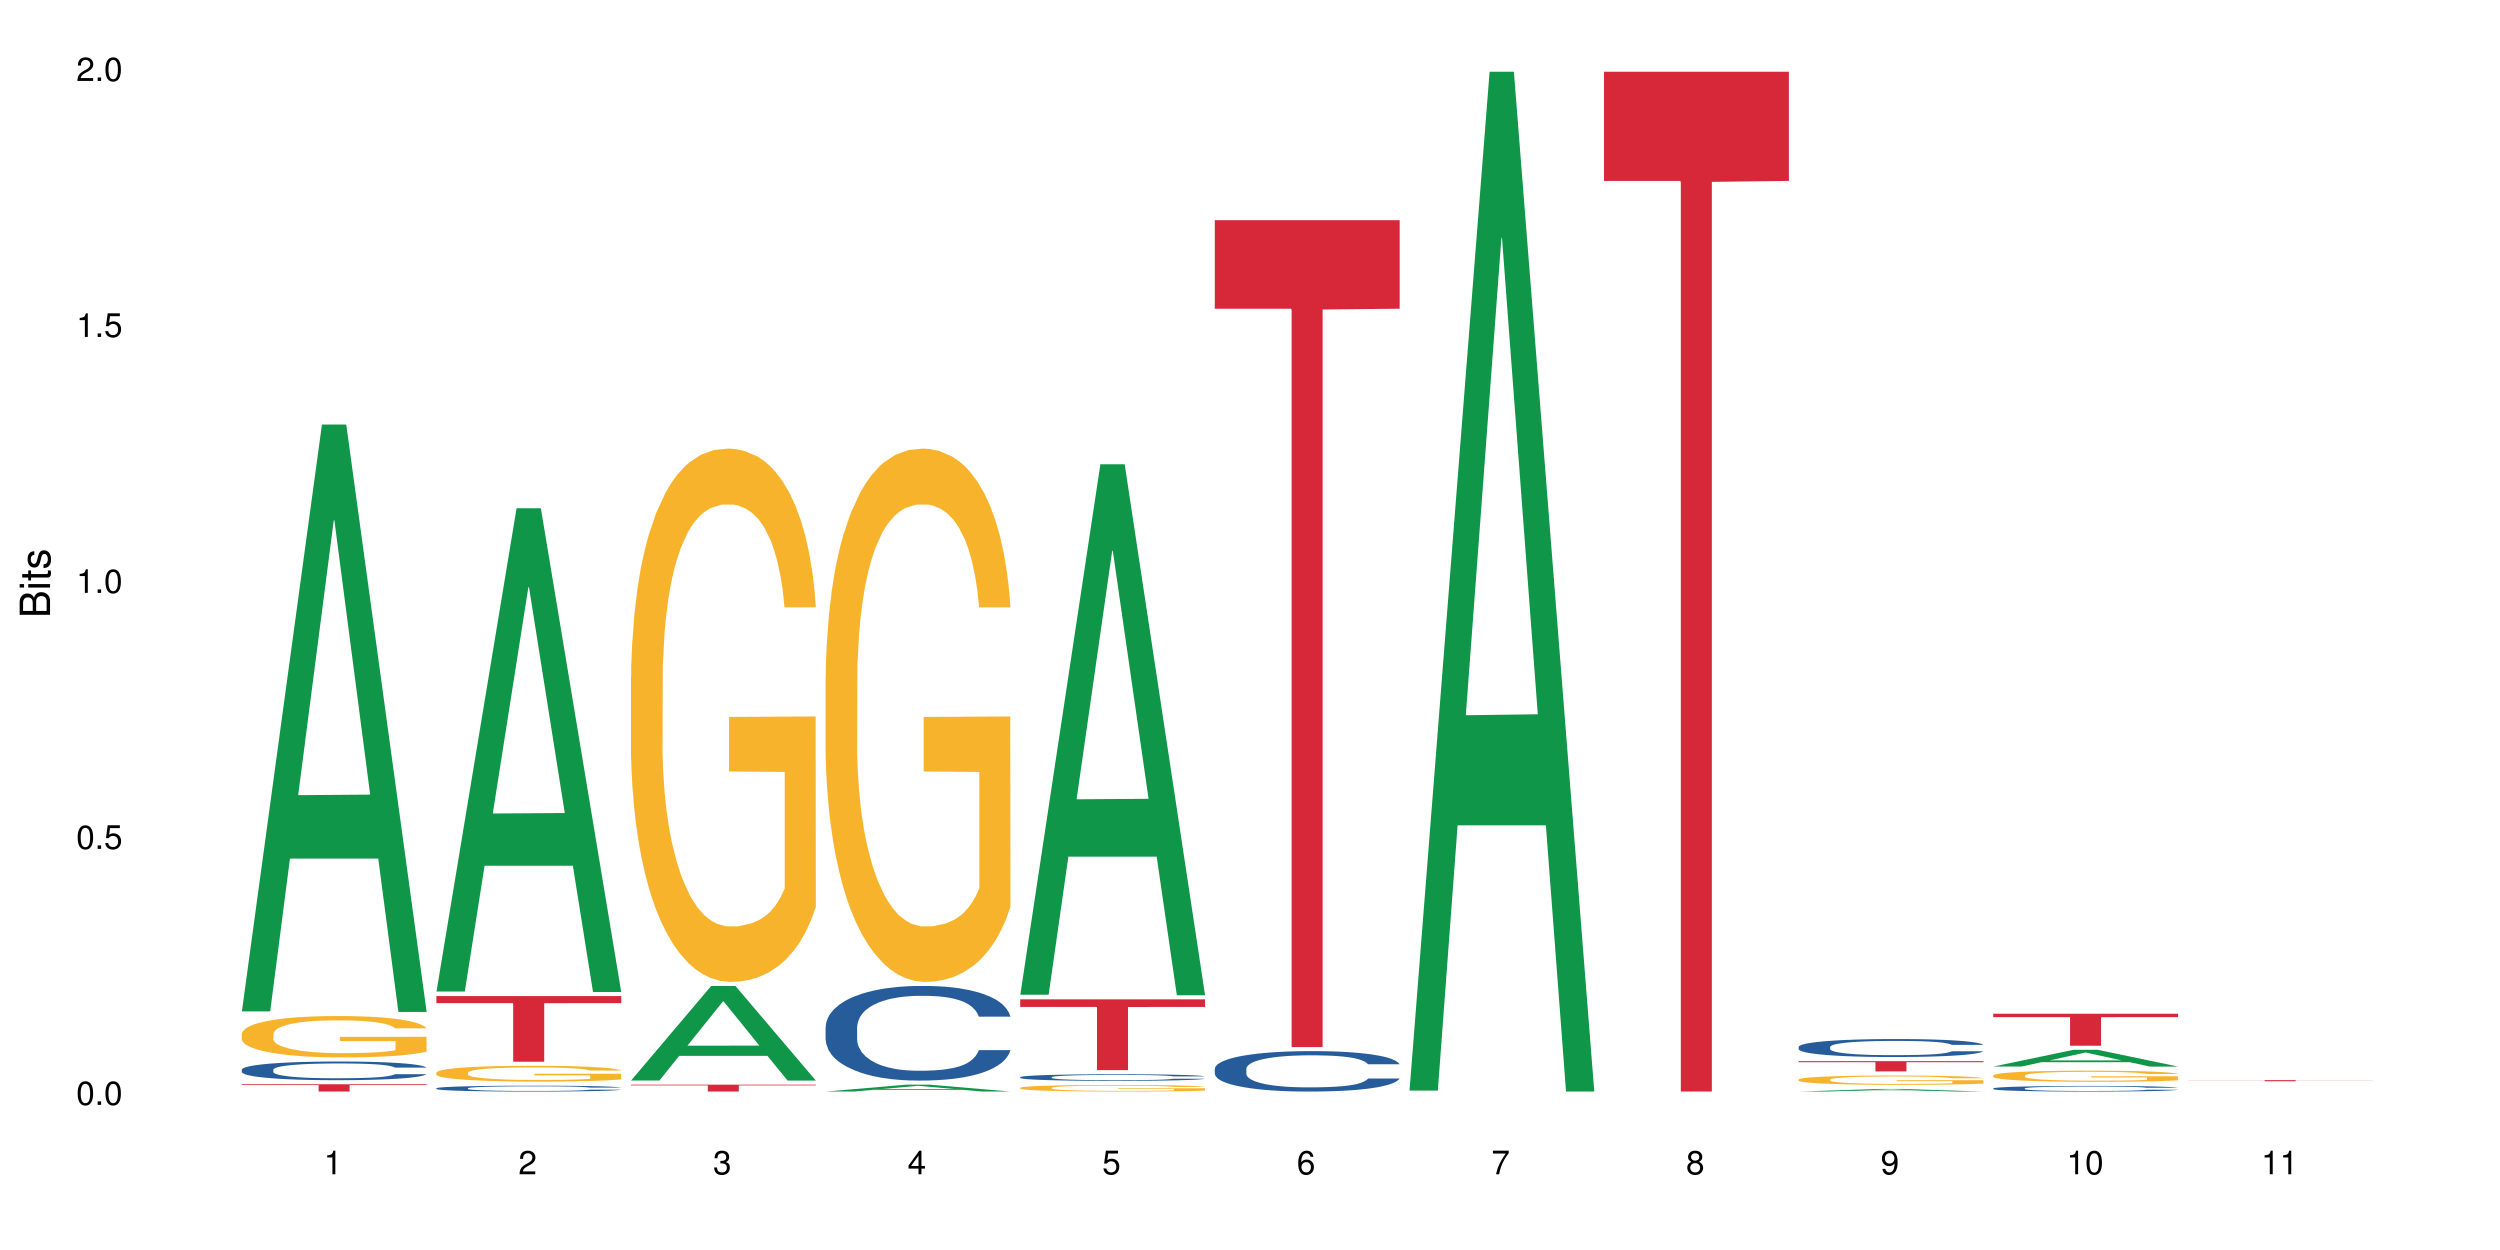 <?xml version="1.0" encoding="UTF-8"?>
<svg xmlns="http://www.w3.org/2000/svg" xmlns:xlink="http://www.w3.org/1999/xlink" width="720pt" height="360pt" viewBox="0 0 720 360" version="1.1">
<defs>
<g>
<symbol overflow="visible" id="glyph0-0">
<path style="stroke:none;" d=""/>
</symbol>
<symbol overflow="visible" id="glyph0-1">
<path style="stroke:none;" d="M 2.641 -6.797 C 2 -6.797 1.422 -6.531 1.078 -6.047 C 0.641 -5.453 0.406 -4.547 0.406 -3.297 C 0.406 -1 1.188 0.219 2.641 0.219 C 4.078 0.219 4.859 -1 4.859 -3.234 C 4.859 -4.562 4.656 -5.438 4.203 -6.047 C 3.844 -6.531 3.281 -6.797 2.641 -6.797 Z M 2.641 -6.047 C 3.547 -6.047 4 -5.125 4 -3.312 C 4 -1.375 3.562 -0.484 2.625 -0.484 C 1.734 -0.484 1.281 -1.422 1.281 -3.281 C 1.281 -5.141 1.734 -6.047 2.641 -6.047 Z M 2.641 -6.047 "/>
</symbol>
<symbol overflow="visible" id="glyph0-2">
<path style="stroke:none;" d="M 1.828 -1 L 0.828 -1 L 0.828 0 L 1.828 0 Z M 1.828 -1 "/>
</symbol>
<symbol overflow="visible" id="glyph0-3">
<path style="stroke:none;" d="M 4.562 -6.797 L 1.062 -6.797 L 0.547 -3.094 L 1.328 -3.094 C 1.719 -3.562 2.047 -3.734 2.578 -3.734 C 3.484 -3.734 4.062 -3.109 4.062 -2.094 C 4.062 -1.125 3.484 -0.531 2.578 -0.531 C 1.828 -0.531 1.375 -0.906 1.188 -1.672 L 0.328 -1.672 C 0.453 -1.109 0.547 -0.844 0.75 -0.594 C 1.125 -0.078 1.828 0.219 2.594 0.219 C 3.969 0.219 4.922 -0.781 4.922 -2.219 C 4.922 -3.562 4.031 -4.484 2.719 -4.484 C 2.25 -4.484 1.859 -4.359 1.469 -4.062 L 1.734 -5.969 L 4.562 -5.969 Z M 4.562 -6.797 "/>
</symbol>
<symbol overflow="visible" id="glyph0-4">
<path style="stroke:none;" d="M 2.484 -4.844 L 2.484 0 L 3.328 0 L 3.328 -6.797 L 2.766 -6.797 C 2.469 -5.75 2.281 -5.609 0.984 -5.453 L 0.984 -4.844 Z M 2.484 -4.844 "/>
</symbol>
<symbol overflow="visible" id="glyph0-5">
<path style="stroke:none;" d="M 4.859 -0.828 L 1.281 -0.828 C 1.359 -1.391 1.672 -1.75 2.5 -2.234 L 3.469 -2.75 C 4.406 -3.266 4.906 -3.969 4.906 -4.812 C 4.906 -5.375 4.672 -5.906 4.266 -6.266 C 3.859 -6.625 3.375 -6.797 2.719 -6.797 C 1.859 -6.797 1.219 -6.5 0.844 -5.922 C 0.609 -5.562 0.5 -5.125 0.484 -4.438 L 1.328 -4.438 C 1.359 -4.906 1.406 -5.188 1.531 -5.406 C 1.75 -5.812 2.188 -6.062 2.703 -6.062 C 3.469 -6.062 4.031 -5.516 4.031 -4.781 C 4.031 -4.25 3.719 -3.797 3.125 -3.438 L 2.234 -2.938 C 0.812 -2.141 0.406 -1.5 0.328 0 L 4.859 0 Z M 4.859 -0.828 "/>
</symbol>
<symbol overflow="visible" id="glyph0-6">
<path style="stroke:none;" d="M 2.125 -3.125 L 2.578 -3.125 C 3.516 -3.125 3.984 -2.703 3.984 -1.891 C 3.984 -1.031 3.469 -0.531 2.578 -0.531 C 1.656 -0.531 1.203 -0.984 1.156 -1.969 L 0.312 -1.969 C 0.344 -1.422 0.438 -1.078 0.609 -0.766 C 0.953 -0.109 1.625 0.219 2.547 0.219 C 3.953 0.219 4.859 -0.609 4.859 -1.906 C 4.859 -2.766 4.516 -3.25 3.703 -3.516 C 4.344 -3.766 4.656 -4.25 4.656 -4.938 C 4.656 -6.109 3.875 -6.797 2.578 -6.797 C 1.203 -6.797 0.484 -6.047 0.453 -4.609 L 1.297 -4.609 C 1.312 -5.016 1.344 -5.25 1.453 -5.453 C 1.641 -5.828 2.062 -6.062 2.594 -6.062 C 3.344 -6.062 3.797 -5.625 3.797 -4.906 C 3.797 -4.422 3.609 -4.141 3.25 -3.984 C 3.016 -3.891 2.719 -3.844 2.125 -3.844 Z M 2.125 -3.125 "/>
</symbol>
<symbol overflow="visible" id="glyph0-7">
<path style="stroke:none;" d="M 3.141 -1.625 L 3.141 0 L 3.984 0 L 3.984 -1.625 L 4.984 -1.625 L 4.984 -2.391 L 3.984 -2.391 L 3.984 -6.797 L 3.359 -6.797 L 0.266 -2.516 L 0.266 -1.625 Z M 3.141 -2.391 L 1 -2.391 L 3.141 -5.359 Z M 3.141 -2.391 "/>
</symbol>
<symbol overflow="visible" id="glyph0-8">
<path style="stroke:none;" d="M 4.781 -5.031 C 4.609 -6.141 3.891 -6.797 2.844 -6.797 C 2.094 -6.797 1.422 -6.438 1.031 -5.828 C 0.609 -5.172 0.406 -4.344 0.406 -3.094 C 0.406 -1.953 0.578 -1.234 0.984 -0.625 C 1.359 -0.078 1.953 0.219 2.703 0.219 C 3.984 0.219 4.922 -0.734 4.922 -2.078 C 4.922 -3.344 4.062 -4.234 2.844 -4.234 C 2.172 -4.234 1.641 -3.969 1.281 -3.469 C 1.281 -5.125 1.828 -6.047 2.797 -6.047 C 3.391 -6.047 3.797 -5.672 3.938 -5.031 Z M 2.734 -3.484 C 3.547 -3.484 4.062 -2.922 4.062 -2 C 4.062 -1.156 3.484 -0.531 2.703 -0.531 C 1.922 -0.531 1.328 -1.188 1.328 -2.047 C 1.328 -2.891 1.906 -3.484 2.734 -3.484 Z M 2.734 -3.484 "/>
</symbol>
<symbol overflow="visible" id="glyph0-9">
<path style="stroke:none;" d="M 4.984 -6.797 L 0.438 -6.797 L 0.438 -5.969 L 4.109 -5.969 C 2.5 -3.656 1.828 -2.234 1.328 0 L 2.219 0 C 2.594 -2.172 3.453 -4.047 4.984 -6.094 Z M 4.984 -6.797 "/>
</symbol>
<symbol overflow="visible" id="glyph0-10">
<path style="stroke:none;" d="M 3.75 -3.578 C 4.453 -4 4.688 -4.344 4.688 -4.984 C 4.688 -6.047 3.844 -6.797 2.641 -6.797 C 1.438 -6.797 0.594 -6.047 0.594 -4.984 C 0.594 -4.359 0.828 -4.016 1.516 -3.578 C 0.734 -3.203 0.359 -2.641 0.359 -1.891 C 0.359 -0.641 1.297 0.219 2.641 0.219 C 3.984 0.219 4.922 -0.641 4.922 -1.875 C 4.922 -2.641 4.531 -3.203 3.75 -3.578 Z M 2.641 -6.047 C 3.359 -6.047 3.812 -5.625 3.812 -4.969 C 3.812 -4.344 3.344 -3.922 2.641 -3.922 C 1.922 -3.922 1.453 -4.344 1.453 -4.984 C 1.453 -5.625 1.922 -6.047 2.641 -6.047 Z M 2.641 -3.203 C 3.484 -3.203 4.062 -2.672 4.062 -1.875 C 4.062 -1.062 3.484 -0.531 2.625 -0.531 C 1.797 -0.531 1.219 -1.078 1.219 -1.875 C 1.219 -2.672 1.797 -3.203 2.641 -3.203 Z M 2.641 -3.203 "/>
</symbol>
<symbol overflow="visible" id="glyph0-11">
<path style="stroke:none;" d="M 0.516 -1.547 C 0.672 -0.438 1.406 0.219 2.438 0.219 C 3.188 0.219 3.859 -0.141 4.266 -0.75 C 4.688 -1.406 4.891 -2.25 4.891 -3.484 C 4.891 -4.625 4.703 -5.359 4.312 -5.953 C 3.938 -6.5 3.344 -6.797 2.594 -6.797 C 1.297 -6.797 0.359 -5.844 0.359 -4.516 C 0.359 -3.25 1.234 -2.344 2.453 -2.344 C 3.094 -2.344 3.562 -2.578 4.016 -3.109 C 4 -1.453 3.469 -0.531 2.5 -0.531 C 1.906 -0.531 1.484 -0.906 1.359 -1.547 Z M 2.578 -6.062 C 3.375 -6.062 3.969 -5.406 3.969 -4.531 C 3.969 -3.688 3.375 -3.094 2.547 -3.094 C 1.734 -3.094 1.234 -3.672 1.234 -4.578 C 1.234 -5.438 1.797 -6.062 2.578 -6.062 Z M 2.578 -6.062 "/>
</symbol>
<symbol overflow="visible" id="glyph1-0">
<path style="stroke:none;" d=""/>
</symbol>
<symbol overflow="visible" id="glyph1-1">
<path style="stroke:none;" d="M 0 -0.953 L 0 -4.891 C 0 -5.719 -0.234 -6.344 -0.734 -6.797 C -1.188 -7.234 -1.812 -7.469 -2.5 -7.469 C -3.547 -7.469 -4.188 -7 -4.625 -5.875 C -4.984 -6.672 -5.641 -7.094 -6.531 -7.094 C -7.156 -7.094 -7.734 -6.859 -8.141 -6.391 C -8.562 -5.938 -8.75 -5.344 -8.75 -4.5 L -8.75 -0.953 Z M -4.984 -2.062 L -7.766 -2.062 L -7.766 -4.219 C -7.766 -4.844 -7.688 -5.203 -7.453 -5.5 C -7.219 -5.812 -6.859 -5.969 -6.375 -5.969 C -5.906 -5.969 -5.531 -5.812 -5.297 -5.5 C -5.062 -5.203 -4.984 -4.844 -4.984 -4.219 Z M -0.984 -2.062 L -4 -2.062 L -4 -4.781 C -4 -5.328 -3.859 -5.688 -3.578 -5.953 C -3.297 -6.219 -2.922 -6.359 -2.484 -6.359 C -2.062 -6.359 -1.688 -6.219 -1.406 -5.953 C -1.109 -5.688 -0.984 -5.328 -0.984 -4.781 Z M -0.984 -2.062 "/>
</symbol>
<symbol overflow="visible" id="glyph1-2">
<path style="stroke:none;" d="M -6.281 -1.797 L -6.281 -0.797 L 0 -0.797 L 0 -1.797 Z M -8.75 -1.797 L -8.75 -0.797 L -7.484 -0.797 L -7.484 -1.797 Z M -8.75 -1.797 "/>
</symbol>
<symbol overflow="visible" id="glyph1-3">
<path style="stroke:none;" d="M -6.281 -3.047 L -6.281 -2.016 L -8.016 -2.016 L -8.016 -1.016 L -6.281 -1.016 L -6.281 -0.172 L -5.469 -0.172 L -5.469 -1.016 L -0.719 -1.016 C -0.078 -1.016 0.281 -1.453 0.281 -2.234 C 0.281 -2.469 0.25 -2.719 0.188 -3.047 L -0.641 -3.047 C -0.609 -2.922 -0.594 -2.766 -0.594 -2.562 C -0.594 -2.141 -0.719 -2.016 -1.156 -2.016 L -5.469 -2.016 L -5.469 -3.047 Z M -6.281 -3.047 "/>
</symbol>
<symbol overflow="visible" id="glyph1-4">
<path style="stroke:none;" d="M -4.531 -5.25 C -5.766 -5.25 -6.469 -4.422 -6.469 -2.969 C -6.469 -1.516 -5.719 -0.562 -4.547 -0.562 C -3.562 -0.562 -3.094 -1.062 -2.734 -2.562 L -2.516 -3.484 C -2.344 -4.188 -2.094 -4.469 -1.625 -4.469 C -1.047 -4.469 -0.641 -3.875 -0.641 -3 C -0.641 -2.453 -0.797 -2 -1.062 -1.75 C -1.25 -1.594 -1.422 -1.531 -1.875 -1.469 L -1.875 -0.406 C -0.422 -0.453 0.281 -1.266 0.281 -2.922 C 0.281 -4.5 -0.5 -5.516 -1.719 -5.516 C -2.656 -5.516 -3.172 -4.984 -3.469 -3.734 L -3.703 -2.766 C -3.891 -1.953 -4.156 -1.609 -4.594 -1.609 C -5.172 -1.609 -5.547 -2.125 -5.547 -2.938 C -5.547 -3.75 -5.203 -4.172 -4.531 -4.203 Z M -4.531 -5.25 "/>
</symbol>
</g>
</defs>
<g id="surface45314">
<rect x="0" y="0" width="720" height="360" style="fill:rgb(100%,100%,100%);fill-opacity:1;stroke:none;"/>
<path style=" stroke:none;fill-rule:nonzero;fill:rgb(6.275%,58.824%,28.235%);fill-opacity:1;" d="M 69.629 291.277 L 69.688 291.121 L 92.723 122.258 L 99.723 122.258 L 122.875 291.438 L 114.738 291.438 L 108.938 247.277 L 83.508 247.277 L 77.82 291.277 L 69.629 291.277 L 85.957 229.008 L 106.605 228.848 L 96.309 149.898 L 96.195 149.738 L 96.082 150.215 L 85.898 228.848 L 85.957 229.008 Z M 69.629 291.277 "/>
<path style=" stroke:none;fill-rule:nonzero;fill:rgb(14.51%,36.078%,60%);fill-opacity:1;" d="M 69.629 308.059 L 69.695 308.055 L 69.695 307.938 L 69.891 307.75 L 70.344 307.516 L 70.797 307.352 L 71.969 307.062 L 73.59 306.781 L 75.277 306.566 L 76.512 306.438 L 77.617 306.34 L 80.148 306.16 L 81.773 306.066 L 83.523 305.98 L 85.668 305.898 L 87.227 305.848 L 90.73 305.77 L 93.328 305.738 L 95.344 305.723 L 99.691 305.723 L 102.289 305.742 L 104.172 305.766 L 106.25 305.805 L 108.004 305.848 L 111.055 305.957 L 113.781 306.094 L 115.016 306.172 L 116.965 306.324 L 118.457 306.473 L 119.496 306.602 L 120.664 306.781 L 121.703 307.004 L 122.484 307.254 L 122.875 307.465 L 113.781 307.465 L 113.328 307.27 L 112.809 307.117 L 111.836 306.914 L 110.859 306.773 L 109.496 306.629 L 108.266 306.535 L 106.574 306.445 L 105.082 306.383 L 103.523 306.34 L 102.031 306.312 L 99.172 306.281 L 95.863 306.281 L 94.629 306.293 L 92.098 306.332 L 90.73 306.363 L 88.785 306.434 L 87.422 306.496 L 85.797 306.598 L 84.695 306.68 L 83.328 306.809 L 82.355 306.922 L 81.254 307.082 L 80.602 307.203 L 80.02 307.344 L 79.5 307.504 L 79.109 307.676 L 78.852 307.859 L 78.719 308.035 L 78.719 308.797 L 78.852 308.973 L 79.176 309.18 L 80.02 309.48 L 81.254 309.738 L 82.68 309.945 L 84.043 310.094 L 84.824 310.16 L 85.863 310.238 L 87.484 310.34 L 89.824 310.438 L 91.188 310.477 L 93.266 310.516 L 95.406 310.535 L 98.266 310.535 L 100.797 310.516 L 102.484 310.492 L 104.238 310.449 L 106.641 310.367 L 108.133 310.289 L 109.434 310.195 L 110.406 310.102 L 111.055 310.023 L 112.031 309.871 L 112.809 309.703 L 113.395 309.531 L 113.781 309.367 L 122.875 309.367 L 122.484 309.562 L 121.898 309.754 L 121.316 309.895 L 120.406 310.066 L 119.367 310.219 L 117.875 310.391 L 116.641 310.504 L 115.016 310.629 L 113.523 310.723 L 111.898 310.805 L 109.496 310.902 L 107.938 310.953 L 106.25 310.996 L 104.238 311.035 L 101.707 311.07 L 98.977 311.09 L 96.445 311.094 L 93.719 311.086 L 91.707 311.066 L 89.043 311.02 L 85.73 310.934 L 83.328 310.84 L 81.445 310.746 L 79.824 310.648 L 78.004 310.516 L 75.668 310.301 L 74.238 310.133 L 73.266 309.996 L 72.16 309.805 L 71.383 309.633 L 70.473 309.355 L 69.824 309.008 L 69.629 308.738 Z M 69.629 308.059 "/>
<path style=" stroke:none;fill-rule:nonzero;fill:rgb(96.863%,70.196%,16.863%);fill-opacity:1;" d="M 69.629 297.727 L 69.695 297.715 L 69.695 297.496 L 69.953 297.008 L 70.602 296.332 L 71.449 295.773 L 72.355 295.34 L 72.941 295.109 L 73.914 294.785 L 74.758 294.543 L 76.902 294.055 L 79.629 293.598 L 81.121 293.402 L 82.809 293.215 L 85.215 293.008 L 86.316 292.934 L 89.691 292.758 L 93.523 292.648 L 97.746 292.617 L 99.691 292.629 L 102.355 292.672 L 105.992 292.793 L 108.07 292.898 L 109.691 293.008 L 111.379 293.152 L 113.457 293.367 L 115.406 293.629 L 116.965 293.891 L 118.523 294.219 L 119.82 294.566 L 120.926 294.949 L 121.898 295.406 L 122.484 295.785 L 122.875 296.168 L 113.848 296.168 L 113.328 295.785 L 112.742 295.492 L 111.77 295.133 L 110.797 294.871 L 109.82 294.664 L 108.004 294.383 L 106.445 294.207 L 104.496 294.055 L 102.613 293.957 L 100.473 293.891 L 99.172 293.871 L 95.73 293.871 L 92.613 293.945 L 90.797 294.031 L 89.5 294.121 L 87.68 294.285 L 86.578 294.414 L 85.926 294.5 L 83.98 294.84 L 82.68 295.145 L 81.965 295.352 L 81.059 295.676 L 80.406 295.973 L 79.695 296.406 L 79.305 296.734 L 78.785 297.473 L 78.719 299.434 L 78.914 299.848 L 79.305 300.293 L 79.824 300.688 L 80.602 301.102 L 81.383 301.418 L 82.746 301.84 L 83.914 302.125 L 84.824 302.309 L 86.578 302.605 L 87.289 302.703 L 88.98 302.898 L 90.73 303.051 L 92.875 303.18 L 94.5 303.246 L 97.094 303.301 L 100.406 303.301 L 104.305 303.234 L 106.77 303.148 L 108.457 303.062 L 109.562 302.984 L 110.926 302.863 L 111.898 302.758 L 112.809 302.637 L 113.914 302.453 L 113.914 299.848 L 97.875 299.836 L 97.875 298.617 L 122.809 298.605 L 122.875 302.863 L 121.512 303.16 L 119.82 303.441 L 118.199 303.66 L 116.512 303.844 L 114.109 304.051 L 112.16 304.184 L 109.172 304.336 L 106.445 304.434 L 103.59 304.5 L 101.055 304.531 L 98.07 304.543 L 95.406 304.52 L 92.551 304.453 L 90.277 304.367 L 88.199 304.258 L 86.121 304.117 L 83.523 303.891 L 81.836 303.703 L 80.082 303.477 L 78.332 303.203 L 76.773 302.91 L 75.734 302.68 L 74.695 302.418 L 73.59 302.094 L 72.551 301.723 L 71.773 301.383 L 71.059 301.004 L 70.539 300.645 L 70.02 300.152 L 69.758 299.762 L 69.629 299.422 Z M 69.629 297.727 "/>
<path style=" stroke:none;fill-rule:nonzero;fill:rgb(83.922%,15.686%,22.353%);fill-opacity:1;" d="M 69.629 312.273 L 122.875 312.273 L 122.875 312.5 L 100.684 312.5 L 100.684 314.371 L 91.754 314.371 L 91.754 312.504 L 91.625 312.5 L 69.629 312.5 Z M 69.629 312.273 "/>
<path style=" stroke:none;fill-rule:nonzero;fill:rgb(6.275%,58.824%,28.235%);fill-opacity:1;" d="M 125.676 285.566 L 125.734 285.434 L 148.77 146.375 L 155.77 146.375 L 178.918 285.695 L 170.785 285.695 L 164.984 249.328 L 139.555 249.328 L 133.867 285.566 L 125.676 285.566 L 142 234.285 L 162.652 234.152 L 152.355 169.137 L 152.242 169.004 L 152.129 169.398 L 141.945 234.152 L 142 234.285 Z M 125.676 285.566 "/>
<path style=" stroke:none;fill-rule:nonzero;fill:rgb(14.51%,36.078%,60%);fill-opacity:1;" d="M 125.676 313.418 L 125.742 313.414 L 125.742 313.379 L 125.934 313.32 L 126.391 313.246 L 126.844 313.195 L 128.012 313.105 L 129.637 313.016 L 131.324 312.949 L 132.559 312.906 L 133.664 312.879 L 136.195 312.82 L 137.816 312.789 L 139.57 312.766 L 141.715 312.738 L 143.273 312.723 L 146.777 312.699 L 149.375 312.688 L 151.391 312.684 L 155.738 312.684 L 158.336 312.688 L 160.219 312.695 L 162.297 312.711 L 164.051 312.723 L 167.102 312.758 L 169.828 312.801 L 171.062 312.824 L 173.012 312.871 L 174.504 312.918 L 175.543 312.957 L 176.711 313.016 L 177.75 313.086 L 178.531 313.164 L 178.918 313.23 L 169.828 313.23 L 169.375 313.168 L 168.855 313.121 L 167.883 313.059 L 166.906 313.012 L 165.543 312.969 L 164.309 312.938 L 162.621 312.91 L 161.129 312.891 L 159.57 312.879 L 158.078 312.867 L 155.219 312.859 L 151.906 312.859 L 150.676 312.863 L 148.141 312.875 L 146.777 312.887 L 144.832 312.906 L 143.469 312.926 L 141.844 312.957 L 140.738 312.984 L 139.375 313.023 L 138.402 313.059 L 137.297 313.109 L 136.648 313.148 L 136.066 313.191 L 135.547 313.242 L 135.156 313.297 L 134.895 313.355 L 134.766 313.41 L 134.766 313.648 L 134.895 313.703 L 135.219 313.77 L 136.066 313.863 L 137.297 313.945 L 138.727 314.008 L 140.09 314.055 L 140.871 314.078 L 141.91 314.102 L 143.531 314.133 L 145.871 314.164 L 147.234 314.176 L 149.312 314.188 L 151.453 314.195 L 154.312 314.195 L 156.844 314.188 L 158.531 314.18 L 160.285 314.168 L 162.688 314.141 L 164.18 314.117 L 165.48 314.09 L 166.453 314.059 L 167.102 314.035 L 168.074 313.988 L 168.855 313.934 L 169.441 313.879 L 169.828 313.828 L 178.918 313.828 L 178.531 313.891 L 177.945 313.949 L 177.363 313.996 L 176.453 314.047 L 175.414 314.098 L 173.922 314.148 L 172.688 314.184 L 171.062 314.223 L 169.57 314.254 L 167.945 314.281 L 165.543 314.309 L 163.984 314.324 L 162.297 314.34 L 160.285 314.352 L 157.754 314.363 L 155.023 314.367 L 152.492 314.371 L 149.766 314.367 L 147.754 314.363 L 145.09 314.348 L 141.777 314.32 L 139.375 314.289 L 137.492 314.262 L 135.871 314.23 L 134.051 314.188 L 131.715 314.121 L 130.285 314.066 L 129.312 314.023 L 128.207 313.965 L 127.43 313.91 L 126.52 313.824 L 125.871 313.715 L 125.676 313.629 Z M 125.676 313.418 "/>
<path style=" stroke:none;fill-rule:nonzero;fill:rgb(96.863%,70.196%,16.863%);fill-opacity:1;" d="M 125.676 308.898 L 125.742 308.895 L 125.742 308.812 L 126 308.625 L 126.648 308.367 L 127.492 308.156 L 128.402 307.988 L 128.988 307.902 L 129.961 307.777 L 130.805 307.684 L 132.949 307.496 L 135.676 307.324 L 137.168 307.246 L 138.855 307.176 L 141.258 307.098 L 142.363 307.07 L 145.738 307.004 L 149.57 306.961 L 153.793 306.949 L 155.738 306.953 L 158.402 306.969 L 162.039 307.016 L 164.117 307.055 L 165.738 307.098 L 167.426 307.152 L 169.504 307.234 L 171.453 307.336 L 173.012 307.434 L 174.57 307.559 L 175.867 307.691 L 176.973 307.84 L 177.945 308.012 L 178.531 308.16 L 178.918 308.305 L 169.895 308.305 L 169.375 308.16 L 168.789 308.047 L 167.816 307.91 L 166.844 307.809 L 165.867 307.73 L 164.051 307.621 L 162.492 307.555 L 160.543 307.496 L 158.66 307.461 L 156.52 307.434 L 155.219 307.426 L 151.777 307.426 L 148.66 307.457 L 146.844 307.488 L 145.543 307.523 L 143.727 307.586 L 142.621 307.633 L 141.973 307.668 L 140.027 307.797 L 138.727 307.914 L 138.012 307.992 L 137.105 308.117 L 136.453 308.23 L 135.738 308.395 L 135.352 308.52 L 134.832 308.805 L 134.766 309.551 L 134.961 309.711 L 135.352 309.879 L 135.871 310.031 L 136.648 310.188 L 137.43 310.309 L 138.793 310.473 L 139.961 310.578 L 140.871 310.652 L 142.621 310.762 L 143.336 310.801 L 145.023 310.875 L 146.777 310.934 L 148.922 310.984 L 150.543 311.008 L 153.141 311.027 L 156.453 311.027 L 160.348 311.004 L 162.816 310.973 L 164.504 310.938 L 165.609 310.91 L 166.973 310.863 L 167.945 310.82 L 168.855 310.773 L 169.961 310.703 L 169.961 309.711 L 153.922 309.707 L 153.922 309.238 L 178.855 309.234 L 178.918 310.863 L 177.555 310.977 L 175.867 311.082 L 174.246 311.168 L 172.555 311.238 L 170.152 311.316 L 168.207 311.367 L 165.219 311.426 L 162.492 311.461 L 159.637 311.488 L 157.102 311.5 L 154.117 311.504 L 151.453 311.496 L 148.598 311.469 L 146.324 311.438 L 144.246 311.395 L 142.168 311.34 L 139.57 311.254 L 137.883 311.184 L 136.129 311.094 L 134.375 310.992 L 132.816 310.879 L 131.777 310.793 L 130.742 310.691 L 129.637 310.566 L 128.598 310.426 L 127.82 310.297 L 127.105 310.152 L 126.586 310.016 L 126.066 309.828 L 125.805 309.676 L 125.676 309.547 Z M 125.676 308.898 "/>
<path style=" stroke:none;fill-rule:nonzero;fill:rgb(83.922%,15.686%,22.353%);fill-opacity:1;" d="M 125.676 286.875 L 178.918 286.875 L 178.918 288.898 L 156.73 288.918 L 156.73 305.77 L 147.801 305.77 L 147.801 288.934 L 147.672 288.898 L 125.676 288.898 Z M 125.676 286.875 "/>
<path style=" stroke:none;fill-rule:nonzero;fill:rgb(6.275%,58.824%,28.235%);fill-opacity:1;" d="M 181.723 311.188 L 181.777 311.16 L 204.816 283.965 L 211.812 283.965 L 234.965 311.211 L 226.832 311.211 L 221.031 304.098 L 195.602 304.098 L 189.914 311.188 L 181.723 311.188 L 198.047 301.156 L 218.695 301.133 L 208.402 288.414 L 208.289 288.391 L 208.172 288.465 L 197.992 301.133 L 198.047 301.156 Z M 181.723 311.188 "/>
<path style=" stroke:none;fill-rule:nonzero;fill:rgb(96.863%,70.196%,16.863%);fill-opacity:1;" d="M 181.723 194.973 L 181.785 194.832 L 181.785 192.027 L 182.047 185.715 L 182.695 177.02 L 183.539 169.863 L 184.449 164.254 L 185.035 161.309 L 186.008 157.102 L 186.852 154.016 L 188.996 147.703 L 191.723 141.809 L 193.215 139.285 L 194.902 136.902 L 197.305 134.234 L 198.41 133.254 L 201.785 131.008 L 205.617 129.605 L 209.836 129.188 L 211.785 129.328 L 214.449 129.887 L 218.082 131.43 L 220.16 132.832 L 221.785 134.234 L 223.473 136.059 L 225.551 138.863 L 227.5 142.23 L 229.059 145.598 L 230.617 149.805 L 231.914 154.293 L 233.02 159.203 L 233.992 165.094 L 234.578 170.004 L 234.965 174.914 L 225.941 174.914 L 225.422 170.004 L 224.836 166.219 L 223.863 161.59 L 222.891 158.223 L 221.914 155.559 L 220.098 151.91 L 218.539 149.664 L 216.59 147.703 L 214.707 146.441 L 212.566 145.598 L 211.266 145.316 L 207.824 145.316 L 204.707 146.301 L 202.891 147.422 L 201.59 148.543 L 199.773 150.648 L 198.668 152.332 L 198.02 153.453 L 196.07 157.801 L 194.773 161.73 L 194.059 164.395 L 193.148 168.602 L 192.5 172.391 L 191.785 178 L 191.398 182.207 L 190.879 191.746 L 190.812 216.996 L 191.008 222.328 L 191.398 228.078 L 191.918 233.129 L 192.695 238.457 L 193.477 242.527 L 194.84 247.996 L 196.008 251.645 L 196.918 254.027 L 198.668 257.816 L 199.383 259.078 L 201.07 261.602 L 202.824 263.566 L 204.969 265.25 L 206.59 266.09 L 209.188 266.793 L 212.5 266.793 L 216.395 265.949 L 218.863 264.828 L 220.551 263.707 L 221.656 262.727 L 223.02 261.184 L 223.992 259.777 L 224.902 258.234 L 226.004 255.852 L 226.004 222.328 L 209.969 222.188 L 209.969 206.477 L 234.902 206.336 L 234.965 261.184 L 233.602 264.969 L 231.914 268.617 L 230.293 271.422 L 228.602 273.805 L 226.199 276.473 L 224.254 278.156 L 221.266 280.117 L 218.539 281.379 L 215.68 282.223 L 213.148 282.645 L 210.164 282.785 L 207.5 282.504 L 204.645 281.66 L 202.371 280.539 L 200.293 279.137 L 198.215 277.312 L 195.617 274.367 L 193.93 271.984 L 192.176 269.035 L 190.422 265.531 L 188.863 261.742 L 187.824 258.797 L 186.785 255.43 L 185.684 251.223 L 184.645 246.453 L 183.863 242.105 L 183.152 237.195 L 182.633 232.566 L 182.113 226.254 L 181.852 221.203 L 181.723 216.855 Z M 181.723 194.973 "/>
<path style=" stroke:none;fill-rule:nonzero;fill:rgb(83.922%,15.686%,22.353%);fill-opacity:1;" d="M 181.723 312.391 L 234.965 312.391 L 234.965 312.602 L 212.777 312.605 L 212.777 314.371 L 203.848 314.371 L 203.848 312.605 L 203.719 312.602 L 181.723 312.602 Z M 181.723 312.391 "/>
<path style=" stroke:none;fill-rule:nonzero;fill:rgb(6.275%,58.824%,28.235%);fill-opacity:1;" d="M 237.77 314.367 L 237.824 314.367 L 260.863 312.391 L 267.859 312.391 L 291.012 314.371 L 282.879 314.371 L 277.074 313.855 L 251.648 313.855 L 245.961 314.367 L 237.77 314.367 L 254.094 313.641 L 274.742 313.637 L 264.449 312.715 L 264.332 312.715 L 264.219 312.719 L 254.039 313.637 L 254.094 313.641 Z M 237.77 314.367 "/>
<path style=" stroke:none;fill-rule:nonzero;fill:rgb(14.51%,36.078%,60%);fill-opacity:1;" d="M 237.77 295.82 L 237.832 295.793 L 237.832 295.195 L 238.027 294.25 L 238.484 293.055 L 238.938 292.23 L 240.105 290.762 L 241.73 289.344 L 243.418 288.246 L 244.652 287.598 L 245.754 287.102 L 248.289 286.18 L 249.91 285.707 L 251.664 285.281 L 253.805 284.859 L 255.363 284.609 L 258.871 284.211 L 261.469 284.039 L 263.48 283.965 L 267.832 283.965 L 270.43 284.062 L 272.312 284.188 L 274.391 284.387 L 276.145 284.609 L 279.195 285.16 L 281.922 285.855 L 283.156 286.254 L 285.105 287.027 L 286.598 287.773 L 287.637 288.422 L 288.805 289.344 L 289.844 290.465 L 290.621 291.734 L 291.012 292.805 L 281.922 292.805 L 281.469 291.809 L 280.949 291.035 L 279.973 290.016 L 279 289.293 L 277.637 288.57 L 276.402 288.098 L 274.715 287.625 L 273.223 287.324 L 271.664 287.102 L 270.168 286.953 L 267.312 286.801 L 264 286.801 L 262.766 286.852 L 260.234 287.051 L 258.871 287.227 L 256.922 287.574 L 255.559 287.898 L 253.938 288.398 L 252.832 288.82 L 251.469 289.469 L 250.496 290.039 L 249.391 290.863 L 248.742 291.484 L 248.156 292.184 L 247.637 293.004 L 247.25 293.875 L 246.988 294.797 L 246.859 295.695 L 246.859 299.555 L 246.988 300.453 L 247.312 301.496 L 248.156 303.016 L 249.391 304.336 L 250.82 305.383 L 252.184 306.129 L 252.961 306.48 L 254 306.879 L 255.625 307.375 L 257.961 307.875 L 259.324 308.074 L 261.402 308.273 L 263.547 308.371 L 266.402 308.371 L 268.938 308.273 L 270.625 308.148 L 272.379 307.949 L 274.781 307.527 L 276.273 307.129 L 277.57 306.652 L 278.547 306.18 L 279.195 305.781 L 280.168 305.012 L 280.949 304.164 L 281.531 303.293 L 281.922 302.445 L 291.012 302.445 L 290.621 303.441 L 290.039 304.414 L 289.453 305.133 L 288.547 306.008 L 287.508 306.777 L 286.012 307.648 L 284.777 308.223 L 283.156 308.848 L 281.664 309.32 L 280.039 309.742 L 277.637 310.242 L 276.078 310.488 L 274.391 310.715 L 272.379 310.914 L 269.844 311.086 L 267.117 311.188 L 264.586 311.211 L 261.859 311.164 L 259.844 311.062 L 257.184 310.84 L 253.871 310.391 L 251.469 309.918 L 249.586 309.445 L 247.961 308.945 L 246.145 308.273 L 243.809 307.176 L 242.379 306.328 L 241.406 305.633 L 240.301 304.66 L 239.523 303.789 L 238.613 302.395 L 237.965 300.625 L 237.77 299.258 Z M 237.77 295.82 "/>
<path style=" stroke:none;fill-rule:nonzero;fill:rgb(96.863%,70.196%,16.863%);fill-opacity:1;" d="M 237.77 194.973 L 237.832 194.832 L 237.832 192.027 L 238.094 185.715 L 238.742 177.02 L 239.586 169.863 L 240.496 164.254 L 241.078 161.309 L 242.055 157.102 L 242.898 154.016 L 245.039 147.703 L 247.77 141.809 L 249.262 139.285 L 250.949 136.902 L 253.352 134.234 L 254.457 133.254 L 257.832 131.008 L 261.664 129.605 L 265.883 129.188 L 267.832 129.328 L 270.492 129.887 L 274.129 131.43 L 276.207 132.832 L 277.832 134.234 L 279.52 136.059 L 281.598 138.863 L 283.547 142.23 L 285.105 145.598 L 286.66 149.805 L 287.961 154.293 L 289.066 159.203 L 290.039 165.094 L 290.621 170.004 L 291.012 174.914 L 281.988 174.914 L 281.469 170.004 L 280.883 166.219 L 279.91 161.59 L 278.934 158.223 L 277.961 155.559 L 276.145 151.91 L 274.586 149.664 L 272.637 147.703 L 270.754 146.441 L 268.609 145.598 L 267.312 145.316 L 263.871 145.316 L 260.754 146.301 L 258.938 147.422 L 257.637 148.543 L 255.82 150.648 L 254.715 152.332 L 254.066 153.453 L 252.117 157.801 L 250.82 161.73 L 250.105 164.395 L 249.195 168.602 L 248.547 172.391 L 247.832 178 L 247.441 182.207 L 246.922 191.746 L 246.859 216.996 L 247.055 222.328 L 247.441 228.078 L 247.961 233.129 L 248.742 238.457 L 249.52 242.527 L 250.883 247.996 L 252.055 251.645 L 252.961 254.027 L 254.715 257.816 L 255.43 259.078 L 257.117 261.602 L 258.871 263.566 L 261.016 265.25 L 262.637 266.09 L 265.234 266.793 L 268.547 266.793 L 272.441 265.949 L 274.91 264.828 L 276.598 263.707 L 277.703 262.727 L 279.066 261.184 L 280.039 259.777 L 280.949 258.234 L 282.051 255.852 L 282.051 222.328 L 266.016 222.188 L 266.016 206.477 L 290.949 206.336 L 291.012 261.184 L 289.648 264.969 L 287.961 268.617 L 286.336 271.422 L 284.648 273.805 L 282.246 276.473 L 280.297 278.156 L 277.312 280.117 L 274.586 281.379 L 271.727 282.223 L 269.195 282.645 L 266.207 282.785 L 263.547 282.504 L 260.688 281.66 L 258.418 280.539 L 256.34 279.137 L 254.262 277.312 L 251.664 274.367 L 249.977 271.984 L 248.223 269.035 L 246.469 265.531 L 244.91 261.742 L 243.871 258.797 L 242.832 255.43 L 241.73 251.223 L 240.691 246.453 L 239.91 242.105 L 239.195 237.195 L 238.676 232.566 L 238.156 226.254 L 237.898 221.203 L 237.77 216.855 Z M 237.77 194.973 "/>
<path style=" stroke:none;fill-rule:nonzero;fill:rgb(6.275%,58.824%,28.235%);fill-opacity:1;" d="M 293.816 286.488 L 293.871 286.344 L 316.91 133.699 L 323.906 133.699 L 347.059 286.629 L 338.926 286.629 L 333.121 246.711 L 307.695 246.711 L 302.008 286.488 L 293.816 286.488 L 310.141 230.195 L 330.789 230.055 L 320.492 158.684 L 320.379 158.543 L 320.266 158.973 L 310.082 230.055 L 310.141 230.195 Z M 293.816 286.488 "/>
<path style=" stroke:none;fill-rule:nonzero;fill:rgb(14.51%,36.078%,60%);fill-opacity:1;" d="M 293.816 310.215 L 293.879 310.211 L 293.879 310.172 L 294.074 310.105 L 294.527 310.02 L 294.984 309.965 L 296.152 309.859 L 297.777 309.762 L 299.465 309.684 L 300.699 309.641 L 301.801 309.605 L 304.332 309.539 L 305.957 309.508 L 307.711 309.477 L 309.852 309.449 L 311.41 309.43 L 314.918 309.402 L 317.516 309.391 L 319.527 309.387 L 323.879 309.387 L 326.477 309.395 L 328.359 309.402 L 330.438 309.414 L 332.191 309.43 L 335.242 309.469 L 337.969 309.52 L 339.203 309.547 L 341.148 309.602 L 342.645 309.652 L 343.684 309.695 L 344.852 309.762 L 345.891 309.84 L 346.668 309.93 L 347.059 310.004 L 337.969 310.004 L 337.516 309.934 L 336.996 309.879 L 336.02 309.809 L 335.047 309.758 L 333.684 309.707 L 332.449 309.676 L 330.762 309.641 L 329.266 309.621 L 327.711 309.605 L 326.215 309.594 L 323.359 309.586 L 318.812 309.586 L 316.281 309.602 L 314.918 309.613 L 312.969 309.637 L 311.605 309.66 L 309.984 309.695 L 308.879 309.727 L 307.516 309.77 L 306.543 309.809 L 305.438 309.867 L 304.789 309.91 L 304.203 309.961 L 303.684 310.016 L 303.293 310.078 L 303.035 310.141 L 302.906 310.203 L 302.906 310.473 L 303.035 310.535 L 303.359 310.609 L 304.203 310.715 L 305.438 310.809 L 306.867 310.883 L 308.23 310.934 L 309.008 310.957 L 310.047 310.984 L 311.672 311.02 L 314.008 311.055 L 315.371 311.07 L 317.449 311.082 L 319.594 311.09 L 322.449 311.09 L 324.98 311.082 L 326.672 311.074 L 328.422 311.062 L 330.824 311.031 L 332.32 311.004 L 333.617 310.969 L 334.594 310.938 L 335.242 310.91 L 336.215 310.855 L 336.996 310.797 L 337.578 310.734 L 337.969 310.676 L 347.059 310.676 L 346.668 310.746 L 346.086 310.812 L 345.5 310.863 L 344.59 310.926 L 343.551 310.98 L 342.059 311.039 L 340.824 311.078 L 339.203 311.125 L 337.707 311.156 L 336.086 311.188 L 333.684 311.219 L 332.125 311.238 L 330.438 311.254 L 328.422 311.266 L 325.891 311.281 L 323.164 311.285 L 320.633 311.289 L 317.906 311.285 L 315.891 311.277 L 313.23 311.262 L 309.918 311.23 L 307.516 311.199 L 305.633 311.164 L 304.008 311.129 L 302.191 311.082 L 299.852 311.008 L 298.426 310.949 L 297.449 310.898 L 296.348 310.832 L 295.566 310.77 L 294.66 310.672 L 294.008 310.551 L 293.816 310.453 Z M 293.816 310.215 "/>
<path style=" stroke:none;fill-rule:nonzero;fill:rgb(96.863%,70.196%,16.863%);fill-opacity:1;" d="M 293.816 313.281 L 293.879 313.281 L 293.879 313.246 L 294.141 313.168 L 294.789 313.059 L 295.633 312.973 L 296.543 312.902 L 297.125 312.867 L 298.102 312.812 L 298.945 312.777 L 301.086 312.699 L 303.812 312.625 L 305.309 312.594 L 306.996 312.562 L 309.398 312.531 L 310.504 312.52 L 313.879 312.492 L 317.711 312.473 L 321.93 312.469 L 323.879 312.469 L 326.539 312.477 L 330.176 312.496 L 332.254 312.512 L 333.879 312.531 L 335.566 312.555 L 337.645 312.586 L 339.59 312.629 L 341.148 312.672 L 342.707 312.723 L 344.008 312.777 L 345.109 312.84 L 346.086 312.914 L 346.668 312.973 L 347.059 313.035 L 338.035 313.035 L 337.516 312.973 L 336.93 312.926 L 335.957 312.871 L 334.98 312.828 L 334.008 312.793 L 332.191 312.75 L 330.633 312.723 L 328.684 312.699 L 326.801 312.684 L 324.656 312.672 L 323.359 312.668 L 319.918 312.668 L 316.801 312.68 L 314.984 312.695 L 313.684 312.707 L 311.867 312.734 L 310.762 312.754 L 310.113 312.77 L 308.164 312.824 L 306.867 312.871 L 306.152 312.902 L 305.242 312.957 L 304.594 313.004 L 303.879 313.074 L 303.488 313.125 L 302.969 313.242 L 302.906 313.555 L 303.102 313.621 L 303.488 313.691 L 304.008 313.754 L 304.789 313.82 L 305.566 313.871 L 306.93 313.941 L 308.102 313.984 L 309.008 314.016 L 310.762 314.062 L 311.477 314.078 L 313.164 314.109 L 314.918 314.133 L 317.059 314.152 L 318.684 314.164 L 321.281 314.172 L 324.594 314.172 L 328.488 314.164 L 330.957 314.148 L 332.645 314.133 L 333.746 314.121 L 335.113 314.102 L 336.086 314.086 L 336.996 314.066 L 338.098 314.035 L 338.098 313.621 L 322.059 313.621 L 322.059 313.426 L 346.992 313.422 L 347.059 314.102 L 345.695 314.148 L 344.008 314.195 L 342.383 314.23 L 340.695 314.258 L 338.293 314.293 L 336.344 314.312 L 333.359 314.336 L 330.633 314.352 L 327.773 314.363 L 325.242 314.367 L 322.254 314.371 L 319.594 314.367 L 316.734 314.355 L 314.465 314.344 L 310.309 314.305 L 307.711 314.266 L 306.023 314.238 L 304.27 314.199 L 302.516 314.156 L 300.957 314.109 L 299.918 314.074 L 298.879 314.031 L 297.777 313.98 L 296.738 313.922 L 295.957 313.867 L 295.242 313.805 L 294.723 313.75 L 294.203 313.672 L 293.945 313.609 L 293.816 313.555 Z M 293.816 313.281 "/>
<path style=" stroke:none;fill-rule:nonzero;fill:rgb(83.922%,15.686%,22.353%);fill-opacity:1;" d="M 293.816 287.809 L 347.059 287.809 L 347.059 289.992 L 324.867 290.012 L 324.867 308.207 L 315.941 308.207 L 315.941 290.031 L 315.812 289.992 L 293.816 289.992 Z M 293.816 287.809 "/>
<path style=" stroke:none;fill-rule:nonzero;fill:rgb(14.51%,36.078%,60%);fill-opacity:1;" d="M 349.859 307.793 L 349.926 307.785 L 349.926 307.527 L 350.121 307.125 L 350.574 306.613 L 351.031 306.262 L 352.199 305.637 L 353.82 305.027 L 355.512 304.559 L 356.742 304.285 L 357.848 304.07 L 360.379 303.676 L 362.004 303.477 L 363.758 303.293 L 365.898 303.113 L 367.457 303.008 L 370.965 302.836 L 373.562 302.762 L 375.574 302.73 L 379.926 302.73 L 382.523 302.773 L 384.406 302.824 L 386.484 302.91 L 388.234 303.008 L 391.289 303.242 L 394.016 303.539 L 395.25 303.707 L 397.195 304.039 L 398.691 304.359 L 399.73 304.633 L 400.898 305.027 L 401.938 305.508 L 402.715 306.051 L 403.105 306.508 L 394.016 306.508 L 393.559 306.082 L 393.039 305.75 L 392.066 305.316 L 391.094 305.008 L 389.73 304.699 L 388.496 304.496 L 386.809 304.293 L 385.312 304.168 L 383.754 304.07 L 382.262 304.008 L 379.406 303.941 L 376.094 303.941 L 374.859 303.965 L 372.328 304.051 L 370.965 304.125 L 369.016 304.273 L 367.652 304.41 L 366.027 304.625 L 364.926 304.805 L 363.562 305.082 L 362.586 305.328 L 361.484 305.676 L 360.836 305.945 L 360.25 306.242 L 359.73 306.594 L 359.34 306.965 L 359.082 307.359 L 358.953 307.742 L 358.953 309.391 L 359.082 309.773 L 359.406 310.223 L 360.25 310.871 L 361.484 311.434 L 362.914 311.879 L 364.277 312.199 L 365.055 312.348 L 366.094 312.52 L 367.719 312.73 L 370.055 312.945 L 371.418 313.031 L 373.496 313.113 L 375.641 313.156 L 378.496 313.156 L 381.027 313.113 L 382.715 313.062 L 384.469 312.977 L 386.871 312.797 L 388.367 312.625 L 389.664 312.422 L 390.637 312.223 L 391.289 312.051 L 392.262 311.723 L 393.039 311.359 L 393.625 310.988 L 394.016 310.625 L 403.105 310.625 L 402.715 311.051 L 402.133 311.465 L 401.547 311.773 L 400.637 312.148 L 399.598 312.477 L 398.105 312.848 L 396.871 313.094 L 395.25 313.359 L 393.754 313.562 L 392.133 313.742 L 389.73 313.957 L 388.172 314.062 L 386.484 314.156 L 384.469 314.242 L 381.938 314.316 L 379.211 314.359 L 376.68 314.371 L 373.949 314.348 L 371.938 314.309 L 369.277 314.211 L 365.965 314.02 L 363.562 313.816 L 361.68 313.613 L 360.055 313.402 L 358.238 313.113 L 355.898 312.648 L 354.473 312.285 L 353.496 311.988 L 352.395 311.57 L 351.613 311.199 L 350.707 310.605 L 350.055 309.848 L 349.859 309.262 Z M 349.859 307.793 "/>
<path style=" stroke:none;fill-rule:nonzero;fill:rgb(83.922%,15.686%,22.353%);fill-opacity:1;" d="M 349.859 63.418 L 403.105 63.418 L 403.105 88.91 L 380.914 89.133 L 380.914 301.551 L 371.988 301.551 L 371.988 89.355 L 371.859 88.91 L 349.859 88.91 Z M 349.859 63.418 "/>
<path style=" stroke:none;fill-rule:nonzero;fill:rgb(6.275%,58.824%,28.235%);fill-opacity:1;" d="M 405.906 314.094 L 405.965 313.82 L 429.004 20.664 L 436 20.664 L 459.152 314.371 L 451.016 314.371 L 445.215 237.703 L 419.789 237.703 L 414.098 314.094 L 405.906 314.094 L 422.234 205.988 L 442.883 205.711 L 432.586 68.648 L 432.473 68.375 L 432.359 69.199 L 422.176 205.711 L 422.234 205.988 Z M 405.906 314.094 "/>
<path style=" stroke:none;fill-rule:nonzero;fill:rgb(83.922%,15.686%,22.353%);fill-opacity:1;" d="M 461.953 20.664 L 515.199 20.664 L 515.199 52.102 L 493.008 52.379 L 493.008 314.371 L 484.078 314.371 L 484.078 52.652 L 483.949 52.102 L 461.953 52.102 Z M 461.953 20.664 "/>
<path style=" stroke:none;fill-rule:nonzero;fill:rgb(6.275%,58.824%,28.235%);fill-opacity:1;" d="M 518 314.371 L 518.059 314.371 L 541.094 313.617 L 548.094 313.617 L 571.246 314.371 L 563.109 314.371 L 557.309 314.172 L 531.879 314.172 L 526.191 314.371 L 518 314.371 L 534.324 314.094 L 554.977 314.09 L 544.68 313.738 L 544.566 313.738 L 544.453 313.742 L 534.27 314.09 L 534.324 314.094 Z M 518 314.371 "/>
<path style=" stroke:none;fill-rule:nonzero;fill:rgb(14.51%,36.078%,60%);fill-opacity:1;" d="M 518 301.5 L 518.066 301.496 L 518.066 301.379 L 518.262 301.199 L 518.715 300.973 L 519.168 300.816 L 520.336 300.539 L 521.961 300.27 L 523.648 300.062 L 524.883 299.938 L 525.988 299.844 L 528.52 299.668 L 530.141 299.578 L 531.895 299.496 L 534.039 299.418 L 535.598 299.371 L 539.102 299.293 L 541.699 299.262 L 543.715 299.246 L 548.062 299.246 L 550.66 299.266 L 552.543 299.289 L 554.621 299.328 L 556.375 299.371 L 559.426 299.473 L 562.152 299.605 L 563.387 299.684 L 565.336 299.828 L 566.828 299.973 L 567.867 300.094 L 569.035 300.27 L 570.074 300.48 L 570.855 300.723 L 571.246 300.926 L 562.152 300.926 L 561.699 300.738 L 561.18 300.59 L 560.207 300.398 L 559.23 300.258 L 557.867 300.121 L 556.633 300.031 L 554.945 299.941 L 553.453 299.887 L 551.895 299.844 L 550.402 299.816 L 547.543 299.785 L 544.234 299.785 L 543 299.797 L 540.465 299.832 L 539.102 299.867 L 537.156 299.934 L 535.793 299.996 L 534.168 300.09 L 533.062 300.168 L 531.699 300.293 L 530.727 300.402 L 529.621 300.559 L 528.973 300.676 L 528.391 300.809 L 527.871 300.965 L 527.48 301.129 L 527.219 301.305 L 527.09 301.477 L 527.09 302.207 L 527.219 302.379 L 527.547 302.578 L 528.391 302.867 L 529.621 303.117 L 531.051 303.316 L 532.414 303.457 L 533.195 303.523 L 534.234 303.602 L 535.855 303.695 L 538.195 303.789 L 539.559 303.828 L 541.637 303.863 L 543.777 303.883 L 546.637 303.883 L 549.168 303.863 L 550.855 303.84 L 552.609 303.805 L 555.012 303.723 L 556.504 303.648 L 557.805 303.559 L 558.777 303.469 L 559.426 303.391 L 560.402 303.246 L 561.18 303.082 L 561.766 302.918 L 562.152 302.758 L 571.246 302.758 L 570.855 302.945 L 570.27 303.133 L 569.688 303.27 L 568.777 303.434 L 567.738 303.582 L 566.246 303.746 L 565.012 303.855 L 563.387 303.973 L 561.895 304.062 L 560.27 304.145 L 557.867 304.238 L 556.309 304.285 L 554.621 304.328 L 552.609 304.367 L 550.078 304.398 L 547.348 304.418 L 544.816 304.422 L 542.09 304.414 L 540.078 304.395 L 537.414 304.352 L 534.102 304.266 L 531.699 304.176 L 529.816 304.086 L 528.195 303.992 L 526.375 303.863 L 524.039 303.656 L 522.609 303.496 L 521.637 303.363 L 520.531 303.18 L 519.754 303.012 L 518.844 302.75 L 518.195 302.414 L 518 302.152 Z M 518 301.5 "/>
<path style=" stroke:none;fill-rule:nonzero;fill:rgb(96.863%,70.196%,16.863%);fill-opacity:1;" d="M 518 310.898 L 518.066 310.898 L 518.066 310.848 L 518.324 310.738 L 518.973 310.586 L 519.816 310.461 L 520.727 310.359 L 521.312 310.309 L 522.285 310.234 L 523.129 310.184 L 525.273 310.07 L 528 309.969 L 529.492 309.926 L 531.18 309.883 L 533.582 309.836 L 534.688 309.82 L 538.062 309.777 L 541.895 309.754 L 546.117 309.746 L 548.062 309.75 L 550.727 309.758 L 554.363 309.785 L 556.441 309.812 L 558.062 309.836 L 559.75 309.867 L 561.828 309.918 L 563.777 309.977 L 565.336 310.035 L 566.895 310.109 L 568.191 310.188 L 569.297 310.273 L 570.27 310.375 L 570.855 310.461 L 571.246 310.547 L 562.219 310.547 L 561.699 310.461 L 561.113 310.395 L 560.141 310.316 L 559.168 310.254 L 558.191 310.211 L 556.375 310.145 L 554.816 310.105 L 552.867 310.07 L 550.984 310.051 L 548.844 310.035 L 547.543 310.031 L 544.102 310.031 L 540.984 310.047 L 539.168 310.066 L 537.871 310.086 L 536.051 310.125 L 534.949 310.152 L 534.297 310.172 L 532.352 310.25 L 531.051 310.316 L 530.336 310.363 L 529.43 310.438 L 528.777 310.504 L 528.066 310.602 L 527.676 310.676 L 527.156 310.844 L 527.09 311.285 L 527.285 311.379 L 527.676 311.48 L 528.195 311.566 L 528.973 311.66 L 529.754 311.73 L 531.117 311.828 L 532.285 311.891 L 533.195 311.934 L 534.949 312 L 535.66 312.02 L 537.352 312.066 L 539.102 312.102 L 541.246 312.129 L 542.867 312.145 L 545.465 312.156 L 548.777 312.156 L 552.672 312.141 L 555.141 312.121 L 556.828 312.102 L 557.934 312.086 L 559.297 312.059 L 560.27 312.035 L 561.18 312.008 L 562.285 311.965 L 562.285 311.379 L 546.246 311.375 L 546.246 311.102 L 571.18 311.098 L 571.246 312.059 L 569.879 312.125 L 568.191 312.188 L 566.57 312.238 L 564.883 312.277 L 562.477 312.324 L 560.531 312.355 L 557.543 312.391 L 554.816 312.41 L 551.961 312.426 L 549.426 312.434 L 546.441 312.438 L 543.777 312.43 L 540.922 312.418 L 538.648 312.398 L 536.57 312.371 L 534.492 312.34 L 531.895 312.289 L 530.207 312.246 L 528.453 312.195 L 526.699 312.133 L 525.145 312.066 L 524.105 312.016 L 523.066 311.957 L 521.961 311.883 L 520.922 311.801 L 520.145 311.723 L 519.43 311.637 L 518.91 311.559 L 518.391 311.445 L 518.129 311.359 L 518 311.281 Z M 518 310.898 "/>
<path style=" stroke:none;fill-rule:nonzero;fill:rgb(83.922%,15.686%,22.353%);fill-opacity:1;" d="M 518 305.602 L 571.246 305.602 L 571.246 305.918 L 549.055 305.922 L 549.055 308.566 L 540.125 308.566 L 540.125 305.926 L 539.996 305.918 L 518 305.918 Z M 518 305.602 "/>
<path style=" stroke:none;fill-rule:nonzero;fill:rgb(6.275%,58.824%,28.235%);fill-opacity:1;" d="M 574.047 307.164 L 574.102 307.16 L 597.141 302.348 L 604.137 302.348 L 627.289 307.172 L 619.156 307.172 L 613.355 305.91 L 587.926 305.91 L 582.238 307.164 L 574.047 307.164 L 590.371 305.391 L 611.023 305.387 L 600.727 303.137 L 600.613 303.133 L 600.496 303.145 L 590.316 305.387 L 590.371 305.391 Z M 574.047 307.164 "/>
<path style=" stroke:none;fill-rule:nonzero;fill:rgb(14.51%,36.078%,60%);fill-opacity:1;" d="M 574.047 313.457 L 574.113 313.453 L 574.113 313.418 L 574.305 313.363 L 574.762 313.289 L 575.215 313.242 L 576.383 313.156 L 578.008 313.07 L 579.695 313.004 L 580.93 312.965 L 582.035 312.938 L 584.566 312.883 L 586.188 312.855 L 587.941 312.828 L 590.086 312.805 L 591.645 312.789 L 595.148 312.766 L 597.746 312.754 L 599.758 312.75 L 604.109 312.75 L 606.707 312.758 L 608.59 312.762 L 610.668 312.773 L 612.422 312.789 L 615.473 312.82 L 618.199 312.863 L 619.434 312.887 L 621.383 312.934 L 622.875 312.977 L 623.914 313.016 L 625.082 313.07 L 626.121 313.137 L 626.902 313.211 L 627.289 313.277 L 618.199 313.277 L 617.746 313.215 L 617.227 313.172 L 616.254 313.109 L 615.277 313.066 L 613.914 313.023 L 612.68 312.996 L 610.992 312.969 L 609.5 312.949 L 607.941 312.938 L 606.449 312.93 L 603.59 312.918 L 600.277 312.918 L 599.047 312.922 L 596.512 312.934 L 595.148 312.945 L 593.203 312.965 L 591.84 312.984 L 590.215 313.016 L 589.109 313.039 L 587.746 313.078 L 586.773 313.113 L 585.668 313.16 L 585.02 313.199 L 584.438 313.238 L 583.918 313.289 L 583.527 313.34 L 583.266 313.395 L 583.137 313.449 L 583.137 313.676 L 583.266 313.73 L 583.59 313.793 L 584.438 313.883 L 585.668 313.961 L 587.098 314.023 L 588.461 314.07 L 589.242 314.09 L 590.281 314.113 L 591.902 314.141 L 594.242 314.172 L 595.605 314.184 L 597.684 314.195 L 599.824 314.203 L 602.68 314.203 L 605.215 314.195 L 606.902 314.188 L 608.656 314.176 L 611.059 314.152 L 612.551 314.129 L 613.852 314.098 L 614.824 314.07 L 615.473 314.047 L 616.445 314 L 617.227 313.953 L 617.812 313.898 L 618.199 313.848 L 627.289 313.848 L 626.902 313.91 L 626.316 313.965 L 625.73 314.008 L 624.824 314.062 L 623.785 314.105 L 622.289 314.16 L 621.059 314.191 L 619.434 314.23 L 617.941 314.258 L 616.316 314.285 L 613.914 314.312 L 612.355 314.328 L 610.668 314.34 L 608.656 314.352 L 606.121 314.363 L 603.395 314.371 L 600.863 314.371 L 598.137 314.367 L 596.125 314.363 L 593.461 314.348 L 590.148 314.32 L 587.746 314.293 L 585.863 314.266 L 584.242 314.234 L 582.422 314.195 L 580.086 314.129 L 578.656 314.082 L 577.684 314.039 L 576.578 313.98 L 575.801 313.93 L 574.891 313.848 L 574.242 313.742 L 574.047 313.66 Z M 574.047 313.457 "/>
<path style=" stroke:none;fill-rule:nonzero;fill:rgb(96.863%,70.196%,16.863%);fill-opacity:1;" d="M 574.047 309.73 L 574.113 309.727 L 574.113 309.668 L 574.371 309.535 L 575.02 309.352 L 575.863 309.203 L 576.773 309.086 L 577.359 309.023 L 578.332 308.934 L 579.176 308.871 L 581.32 308.738 L 584.047 308.613 L 585.539 308.562 L 587.227 308.512 L 589.629 308.457 L 590.734 308.434 L 594.109 308.387 L 597.941 308.359 L 602.16 308.352 L 604.109 308.352 L 606.773 308.363 L 610.41 308.398 L 612.484 308.426 L 614.109 308.457 L 615.797 308.492 L 617.875 308.555 L 619.824 308.625 L 621.383 308.695 L 622.941 308.781 L 624.238 308.875 L 625.344 308.98 L 626.316 309.102 L 626.902 309.207 L 627.289 309.309 L 618.266 309.309 L 617.746 309.207 L 617.16 309.125 L 616.188 309.027 L 615.215 308.957 L 614.238 308.902 L 612.422 308.828 L 610.863 308.777 L 608.914 308.738 L 607.031 308.711 L 604.891 308.695 L 603.59 308.688 L 600.148 308.688 L 597.031 308.707 L 595.215 308.73 L 593.914 308.754 L 592.098 308.801 L 590.992 308.836 L 590.344 308.859 L 588.398 308.949 L 587.098 309.031 L 586.383 309.09 L 585.477 309.176 L 584.824 309.254 L 584.109 309.375 L 583.723 309.461 L 583.203 309.66 L 583.137 310.191 L 583.332 310.305 L 583.723 310.422 L 584.242 310.531 L 585.02 310.641 L 585.801 310.727 L 587.164 310.84 L 588.332 310.918 L 589.242 310.969 L 590.992 311.047 L 591.707 311.074 L 593.395 311.125 L 595.148 311.168 L 597.293 311.203 L 598.914 311.219 L 601.512 311.234 L 604.824 311.234 L 608.719 311.219 L 611.188 311.195 L 612.875 311.172 L 613.98 311.148 L 615.344 311.117 L 616.316 311.09 L 617.227 311.055 L 618.332 311.004 L 618.332 310.305 L 602.293 310.301 L 602.293 309.969 L 627.227 309.969 L 627.289 311.117 L 625.926 311.195 L 624.238 311.273 L 622.617 311.332 L 620.926 311.383 L 618.523 311.438 L 616.578 311.473 L 613.59 311.516 L 610.863 311.543 L 608.008 311.559 L 605.473 311.566 L 602.488 311.57 L 599.824 311.566 L 596.969 311.547 L 594.695 311.523 L 592.617 311.492 L 590.539 311.457 L 587.941 311.395 L 586.254 311.344 L 584.5 311.281 L 582.746 311.207 L 581.188 311.129 L 580.148 311.066 L 579.109 310.996 L 578.008 310.91 L 576.969 310.809 L 576.188 310.719 L 575.477 310.613 L 574.957 310.516 L 574.438 310.387 L 574.176 310.281 L 574.047 310.188 Z M 574.047 309.73 "/>
<path style=" stroke:none;fill-rule:nonzero;fill:rgb(83.922%,15.686%,22.353%);fill-opacity:1;" d="M 574.047 291.949 L 627.289 291.949 L 627.289 292.938 L 605.102 292.945 L 605.102 301.172 L 596.172 301.172 L 596.172 292.953 L 596.043 292.938 L 574.047 292.938 Z M 574.047 291.949 "/>
<path style=" stroke:none;fill-rule:nonzero;fill:rgb(83.922%,15.686%,22.353%);fill-opacity:1;" d="M 630.094 311.074 L 683.336 311.074 L 683.336 311.109 L 661.148 311.109 L 661.148 311.414 L 652.219 311.414 L 652.219 311.113 L 652.09 311.109 L 630.094 311.109 Z M 630.094 311.074 "/>
<g style="fill:rgb(0%,0%,0%);fill-opacity:1;">
  <use xlink:href="#glyph0-1" x="21.957" y="318.198"/>
  <use xlink:href="#glyph0-2" x="27.291" y="318.198"/>
  <use xlink:href="#glyph0-1" x="29.958" y="318.198"/>
</g>
<g style="fill:rgb(0%,0%,0%);fill-opacity:1;">
  <use xlink:href="#glyph0-1" x="21.957" y="244.476"/>
  <use xlink:href="#glyph0-2" x="27.291" y="244.476"/>
  <use xlink:href="#glyph0-3" x="29.958" y="244.476"/>
</g>
<g style="fill:rgb(0%,0%,0%);fill-opacity:1;">
  <use xlink:href="#glyph0-4" x="21.957" y="170.753"/>
  <use xlink:href="#glyph0-2" x="27.291" y="170.753"/>
  <use xlink:href="#glyph0-1" x="29.958" y="170.753"/>
</g>
<g style="fill:rgb(0%,0%,0%);fill-opacity:1;">
  <use xlink:href="#glyph0-4" x="21.957" y="97.034"/>
  <use xlink:href="#glyph0-2" x="27.291" y="97.034"/>
  <use xlink:href="#glyph0-3" x="29.958" y="97.034"/>
</g>
<g style="fill:rgb(0%,0%,0%);fill-opacity:1;">
  <use xlink:href="#glyph0-5" x="21.957" y="23.312"/>
  <use xlink:href="#glyph0-2" x="27.291" y="23.312"/>
  <use xlink:href="#glyph0-1" x="29.958" y="23.312"/>
</g>
<g style="fill:rgb(0%,0%,0%);fill-opacity:1;">
  <use xlink:href="#glyph0-4" x="93.25" y="338.19"/>
</g>
<g style="fill:rgb(0%,0%,0%);fill-opacity:1;">
  <use xlink:href="#glyph0-5" x="149.297" y="338.19"/>
</g>
<g style="fill:rgb(0%,0%,0%);fill-opacity:1;">
  <use xlink:href="#glyph0-6" x="205.344" y="338.19"/>
</g>
<g style="fill:rgb(0%,0%,0%);fill-opacity:1;">
  <use xlink:href="#glyph0-7" x="261.391" y="338.19"/>
</g>
<g style="fill:rgb(0%,0%,0%);fill-opacity:1;">
  <use xlink:href="#glyph0-3" x="317.438" y="338.19"/>
</g>
<g style="fill:rgb(0%,0%,0%);fill-opacity:1;">
  <use xlink:href="#glyph0-8" x="373.484" y="338.19"/>
</g>
<g style="fill:rgb(0%,0%,0%);fill-opacity:1;">
  <use xlink:href="#glyph0-9" x="429.531" y="338.19"/>
</g>
<g style="fill:rgb(0%,0%,0%);fill-opacity:1;">
  <use xlink:href="#glyph0-10" x="485.574" y="338.19"/>
</g>
<g style="fill:rgb(0%,0%,0%);fill-opacity:1;">
  <use xlink:href="#glyph0-11" x="541.621" y="338.19"/>
</g>
<g style="fill:rgb(0%,0%,0%);fill-opacity:1;">
  <use xlink:href="#glyph0-4" x="595.168" y="338.19"/>
  <use xlink:href="#glyph0-1" x="600.502" y="338.19"/>
</g>
<g style="fill:rgb(0%,0%,0%);fill-opacity:1;">
  <use xlink:href="#glyph0-4" x="651.215" y="338.19"/>
  <use xlink:href="#glyph0-4" x="656.549" y="338.19"/>
</g>
<g style="fill:rgb(0%,0%,0%);fill-opacity:1;">
  <use xlink:href="#glyph1-1" x="14.412" y="178.016"/>
  <use xlink:href="#glyph1-2" x="14.412" y="170.012"/>
  <use xlink:href="#glyph1-3" x="14.412" y="167.348"/>
  <use xlink:href="#glyph1-4" x="14.412" y="164.012"/>
</g>
</g>
</svg>
